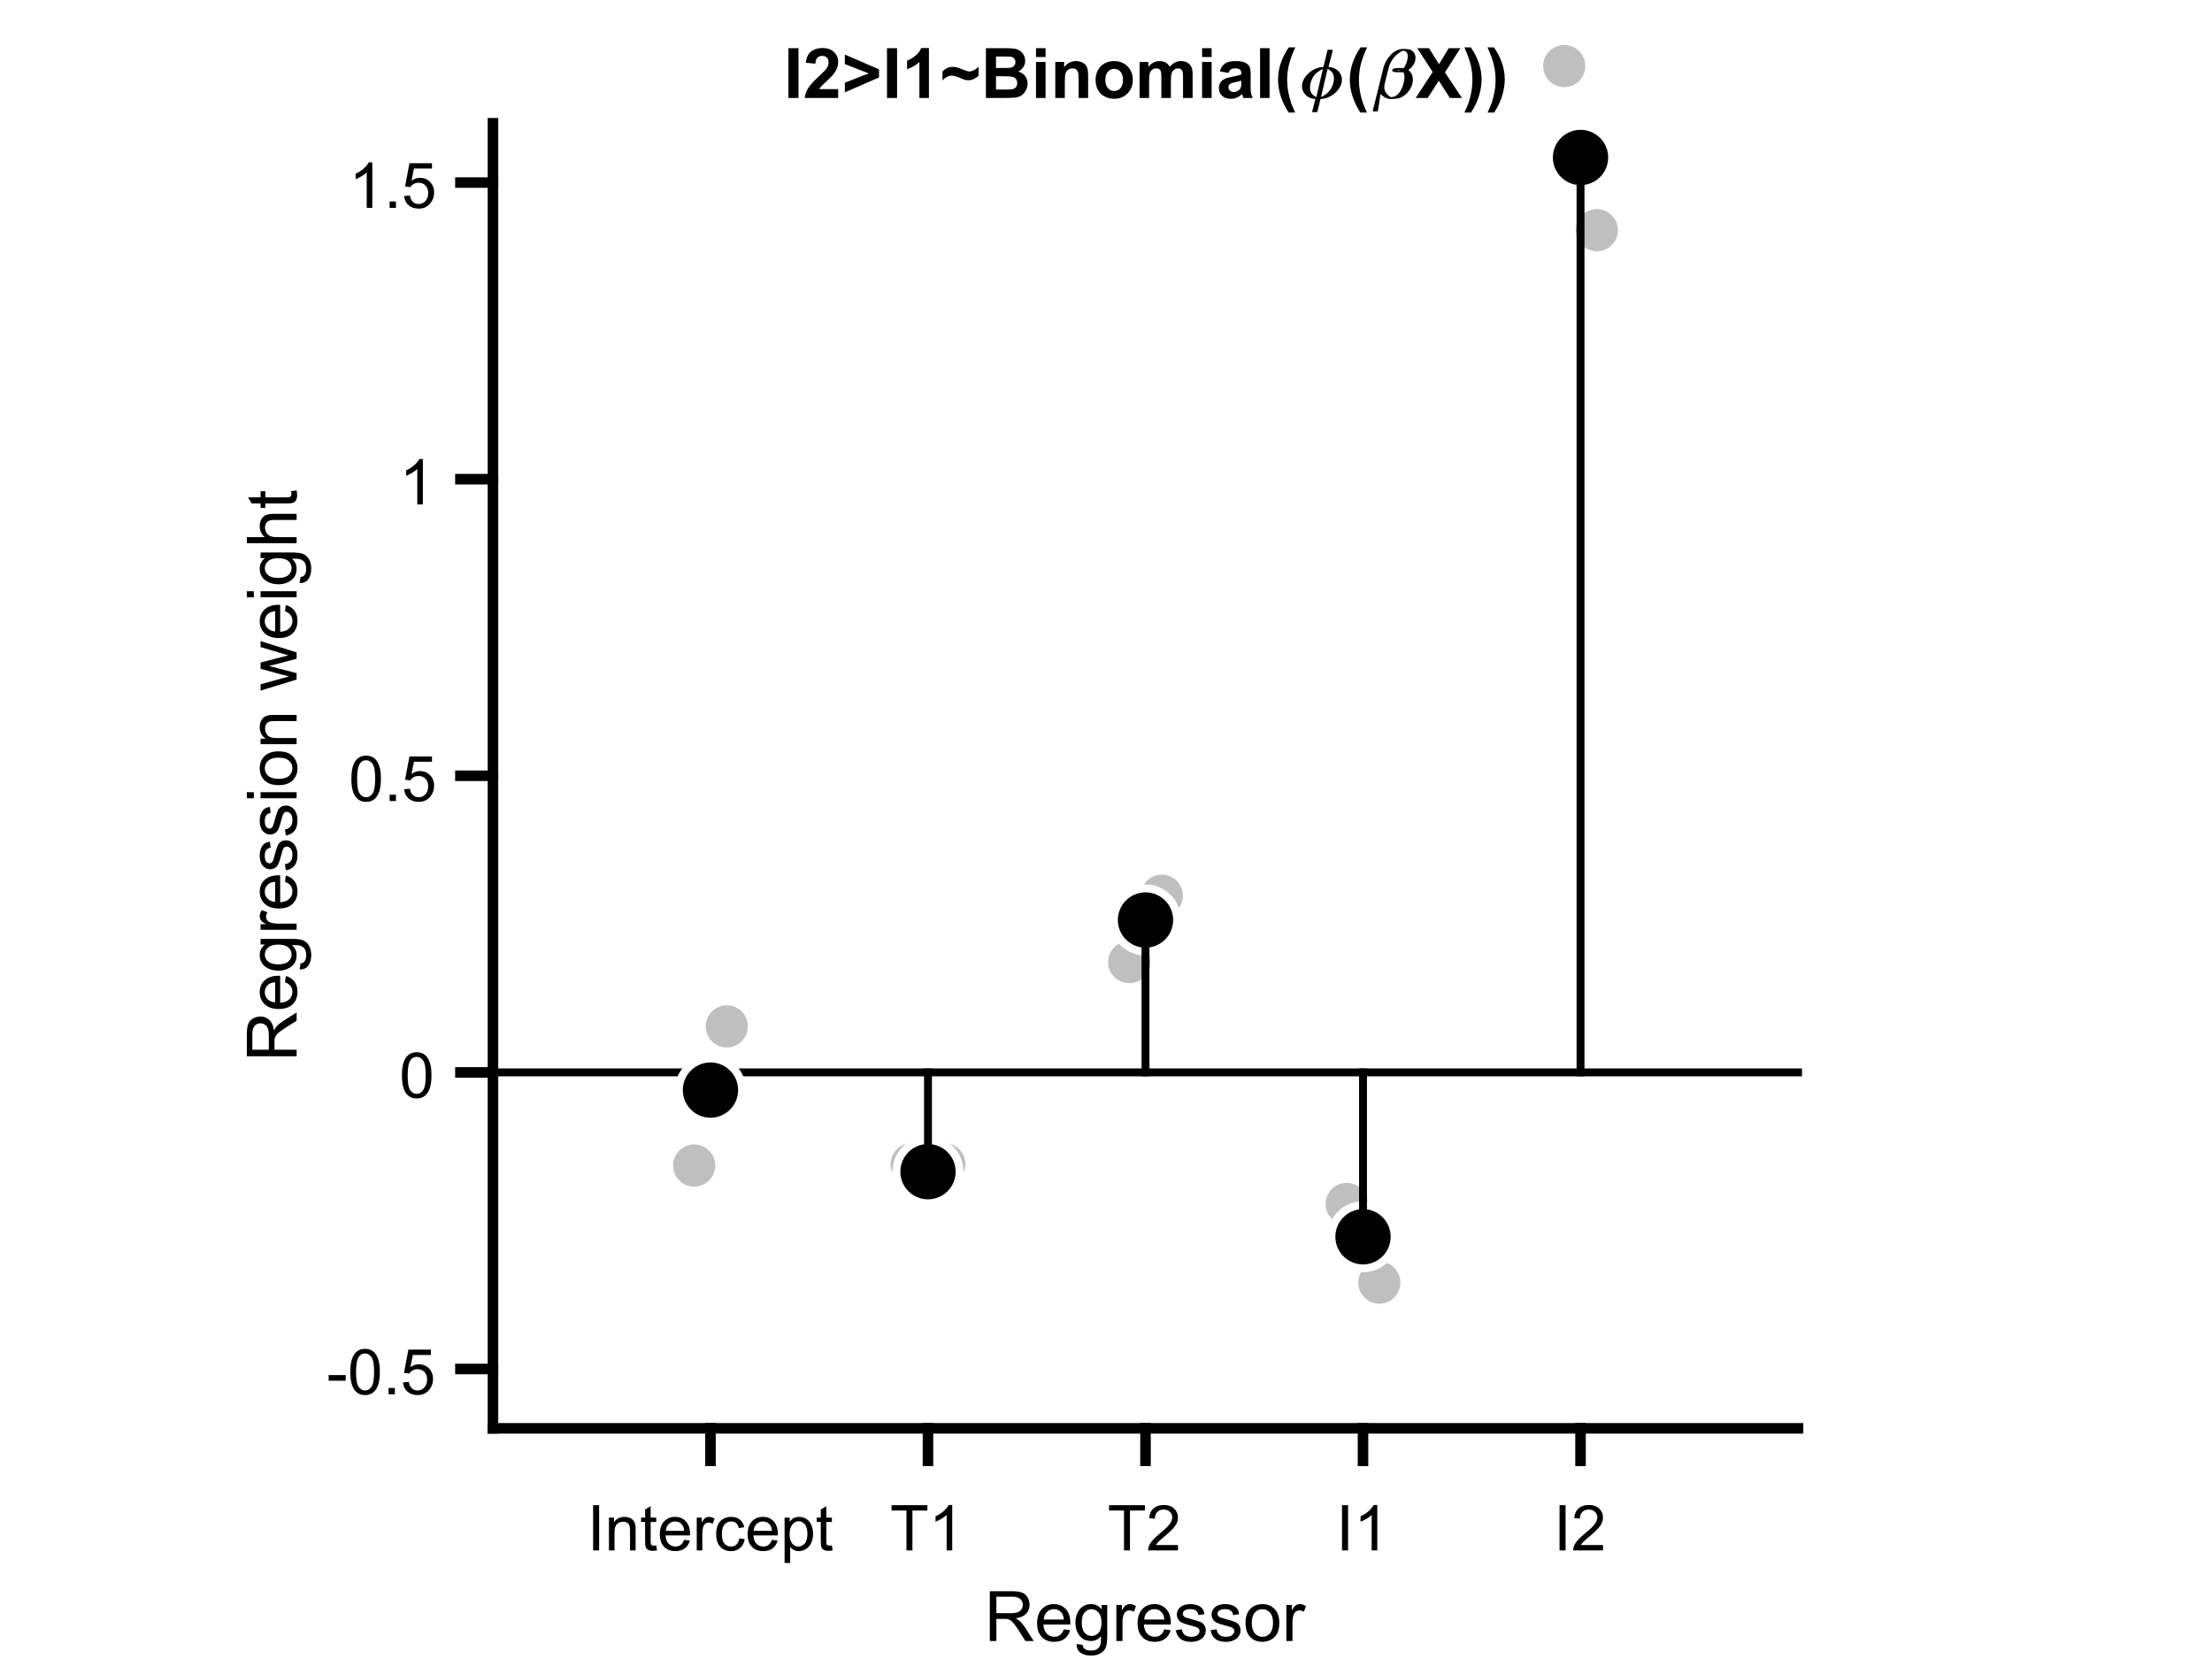 <?xml version="1.0"?>
<!DOCTYPE svg PUBLIC '-//W3C//DTD SVG 1.0//EN'
          'http://www.w3.org/TR/2001/REC-SVG-20010904/DTD/svg10.dtd'>
<svg xmlns:xlink="http://www.w3.org/1999/xlink" style="fill-opacity:1; color-rendering:auto; color-interpolation:auto; text-rendering:auto; stroke:black; stroke-linecap:square; stroke-miterlimit:10; shape-rendering:auto; stroke-opacity:1; fill:black; stroke-dasharray:none; font-weight:normal; stroke-width:1; font-family:'Dialog'; font-style:normal; stroke-linejoin:miter; font-size:12px; stroke-dashoffset:0; image-rendering:auto;" width="700" height="525" xmlns="http://www.w3.org/2000/svg"
><rect width="100%" height="100%" fill="#808080" stroke="none"/><!--Generated by the Batik Graphics2D SVG Generator--><defs id="genericDefs"
  /><g
  ><defs id="defs1"
    ><clipPath clipPathUnits="userSpaceOnUse" id="clipPath1"
      ><path d="M0 0 L700 0 L700 525 L0 525 L0 0 Z"
      /></clipPath
    ></defs
    ><g style="fill:white; stroke:white;"
    ><rect x="0" y="0" width="700" style="clip-path:url(#clipPath1); stroke:none;" height="525"
    /></g
    ><g style="fill:white; text-rendering:optimizeSpeed; color-rendering:optimizeSpeed; image-rendering:optimizeSpeed; shape-rendering:crispEdges; stroke:white; color-interpolation:sRGB;"
    ><rect x="0" width="700" height="525" y="0" style="stroke:none;"
    /></g
    ><g transform="translate(248,31)" style="font-size:22px; text-rendering:geometricPrecision; image-rendering:optimizeQuality; color-rendering:optimizeQuality; font-family:'SansSerif'; color-interpolation:linearRGB; font-weight:bold;"
    ><path style="stroke:none;" d="M1.5 0 L1.5 -15.75 L4.688 -15.75 L4.688 0 L1.5 0 ZM17.237 -2.797 L17.237 0 L6.659 0 Q6.831 -1.594 7.69 -3.016 Q8.55 -4.438 11.081 -6.797 Q13.128 -8.688 13.597 -9.375 Q14.206 -10.297 14.206 -11.219 Q14.206 -12.219 13.667 -12.766 Q13.128 -13.312 12.175 -13.312 Q11.222 -13.312 10.667 -12.742 Q10.112 -12.172 10.019 -10.844 L7.019 -11.156 Q7.284 -13.641 8.698 -14.727 Q10.112 -15.812 12.253 -15.812 Q14.581 -15.812 15.909 -14.555 Q17.237 -13.297 17.237 -11.438 Q17.237 -10.359 16.855 -9.398 Q16.472 -8.438 15.659 -7.391 Q15.097 -6.688 13.675 -5.383 Q12.253 -4.078 11.87 -3.648 Q11.487 -3.219 11.253 -2.797 L17.237 -2.797 ZM19.363 -1.781 L19.363 -4.828 L26.91 -7.781 L19.363 -10.719 L19.363 -13.734 L30.176 -9.062 L30.176 -6.484 L19.363 -1.781 ZM32.695 0 L32.695 -15.75 L35.883 -15.75 L35.883 0 L32.695 0 ZM45.964 0 L42.948 0 L42.948 -11.375 Q41.292 -9.828 39.042 -9.094 L39.042 -11.828 Q40.23 -12.219 41.612 -13.297 Q42.995 -14.375 43.511 -15.812 L45.964 -15.812 L45.964 0 ZM50.262 -5.578 L50.262 -8.359 Q51.621 -9.844 53.449 -9.844 Q54.121 -9.844 54.691 -9.711 Q55.262 -9.578 56.738 -8.977 Q58.215 -8.375 58.746 -8.375 Q59.34 -8.375 60.129 -8.75 Q60.918 -9.125 61.668 -9.922 L61.668 -7.031 Q61.184 -6.516 60.293 -6.062 Q59.402 -5.609 58.465 -5.609 Q57.918 -5.609 57.41 -5.734 Q56.902 -5.859 55.793 -6.344 Q54.137 -7.062 53.199 -7.062 Q51.699 -7.062 50.262 -5.578 ZM64 -15.75 L70.297 -15.75 Q72.172 -15.75 73.086 -15.594 Q74 -15.438 74.727 -14.945 Q75.453 -14.453 75.938 -13.633 Q76.422 -12.812 76.422 -11.781 Q76.422 -10.672 75.828 -9.75 Q75.234 -8.828 74.203 -8.375 Q75.641 -7.953 76.414 -6.945 Q77.188 -5.938 77.188 -4.562 Q77.188 -3.484 76.688 -2.477 Q76.188 -1.469 75.328 -0.859 Q74.469 -0.25 73.203 -0.109 Q72.406 -0.016 69.359 0 L64 0 L64 -15.75 ZM67.188 -13.125 L67.188 -9.484 L69.266 -9.484 Q71.125 -9.484 71.578 -9.547 Q72.391 -9.641 72.859 -10.109 Q73.328 -10.578 73.328 -11.328 Q73.328 -12.062 72.922 -12.523 Q72.516 -12.984 71.719 -13.078 Q71.25 -13.125 69.016 -13.125 L67.188 -13.125 ZM67.188 -6.859 L67.188 -2.656 L70.125 -2.656 Q71.844 -2.656 72.312 -2.75 Q73.016 -2.875 73.461 -3.375 Q73.906 -3.875 73.906 -4.719 Q73.906 -5.422 73.562 -5.914 Q73.219 -6.406 72.57 -6.633 Q71.922 -6.859 69.75 -6.859 L67.188 -6.859 ZM79.856 -12.953 L79.856 -15.75 L82.872 -15.75 L82.872 -12.953 L79.856 -12.953 ZM79.856 0 L79.856 -11.406 L82.872 -11.406 L82.872 0 L79.856 0 ZM96.344 0 L93.328 0 L93.328 -5.828 Q93.328 -7.672 93.133 -8.211 Q92.938 -8.75 92.508 -9.055 Q92.078 -9.359 91.453 -9.359 Q90.672 -9.359 90.047 -8.93 Q89.422 -8.5 89.195 -7.789 Q88.969 -7.078 88.969 -5.172 L88.969 0 L85.953 0 L85.953 -11.406 L88.75 -11.406 L88.75 -9.734 Q90.25 -11.672 92.516 -11.672 Q93.516 -11.672 94.344 -11.312 Q95.172 -10.953 95.594 -10.391 Q96.016 -9.828 96.18 -9.117 Q96.344 -8.406 96.344 -7.094 L96.344 0 ZM98.704 -5.859 Q98.704 -7.375 99.446 -8.781 Q100.189 -10.188 101.548 -10.93 Q102.907 -11.672 104.579 -11.672 Q107.173 -11.672 108.829 -9.984 Q110.485 -8.297 110.485 -5.734 Q110.485 -3.141 108.814 -1.438 Q107.142 0.266 104.61 0.266 Q103.032 0.266 101.61 -0.445 Q100.189 -1.156 99.446 -2.531 Q98.704 -3.906 98.704 -5.859 ZM101.798 -5.703 Q101.798 -4 102.61 -3.102 Q103.423 -2.203 104.595 -2.203 Q105.782 -2.203 106.579 -3.102 Q107.376 -4 107.376 -5.719 Q107.376 -7.406 106.579 -8.305 Q105.782 -9.203 104.595 -9.203 Q103.423 -9.203 102.61 -8.305 Q101.798 -7.406 101.798 -5.703 ZM112.627 -11.406 L115.408 -11.406 L115.408 -9.844 Q116.893 -11.672 118.955 -11.672 Q120.049 -11.672 120.861 -11.219 Q121.674 -10.766 122.189 -9.844 Q122.939 -10.766 123.807 -11.219 Q124.674 -11.672 125.658 -11.672 Q126.924 -11.672 127.791 -11.156 Q128.658 -10.641 129.096 -9.656 Q129.408 -8.922 129.408 -7.297 L129.408 0 L126.377 0 L126.377 -6.516 Q126.377 -8.219 126.064 -8.719 Q125.658 -9.359 124.783 -9.359 Q124.143 -9.359 123.588 -8.969 Q123.033 -8.578 122.783 -7.836 Q122.533 -7.094 122.533 -5.484 L122.533 0 L119.518 0 L119.518 -6.25 Q119.518 -7.922 119.353 -8.406 Q119.189 -8.891 118.853 -9.125 Q118.518 -9.359 117.939 -9.359 Q117.236 -9.359 116.682 -8.984 Q116.127 -8.609 115.885 -7.898 Q115.643 -7.188 115.643 -5.547 L115.643 0 L112.627 0 L112.627 -11.406 ZM132.407 -12.953 L132.407 -15.75 L135.423 -15.75 L135.423 -12.953 L132.407 -12.953 ZM132.407 0 L132.407 -11.406 L135.423 -11.406 L135.423 0 L132.407 0 ZM140.769 -7.922 L138.035 -8.422 Q138.504 -10.078 139.629 -10.875 Q140.754 -11.672 142.973 -11.672 Q145.004 -11.672 145.988 -11.188 Q146.973 -10.703 147.379 -9.969 Q147.785 -9.234 147.785 -7.266 L147.754 -3.75 Q147.754 -2.25 147.894 -1.531 Q148.035 -0.812 148.441 0 L145.457 0 Q145.332 -0.297 145.16 -0.891 Q145.082 -1.156 145.051 -1.25 Q144.285 -0.5 143.402 -0.117 Q142.519 0.266 141.519 0.266 Q139.754 0.266 138.738 -0.695 Q137.723 -1.656 137.723 -3.109 Q137.723 -4.078 138.184 -4.836 Q138.644 -5.594 139.481 -6 Q140.316 -6.406 141.879 -6.703 Q144.004 -7.094 144.816 -7.438 L144.816 -7.75 Q144.816 -8.609 144.387 -8.984 Q143.957 -9.359 142.769 -9.359 Q141.957 -9.359 141.504 -9.039 Q141.051 -8.719 140.769 -7.922 ZM144.816 -5.484 Q144.238 -5.281 142.981 -5.016 Q141.723 -4.75 141.332 -4.484 Q140.738 -4.078 140.738 -3.422 Q140.738 -2.797 141.215 -2.336 Q141.691 -1.875 142.426 -1.875 Q143.238 -1.875 143.973 -2.406 Q144.519 -2.812 144.691 -3.406 Q144.816 -3.797 144.816 -4.875 L144.816 -5.484 ZM150.755 0 L150.755 -15.75 L153.77 -15.75 L153.77 0 L150.755 0 ZM161.867 4.625 L159.805 4.625 Q158.164 2.156 157.305 -0.523 Q156.445 -3.203 156.445 -5.703 Q156.445 -8.812 157.508 -11.578 Q158.43 -13.984 159.852 -16.016 L161.914 -16.016 Q160.43 -12.766 159.883 -10.484 Q159.336 -8.203 159.336 -5.641 Q159.336 -3.875 159.656 -2.031 Q159.977 -0.188 160.555 1.484 Q160.93 2.578 161.867 4.625 Z"
    /></g
    ><g transform="translate(411,31)" style="font-size:22px; text-rendering:geometricPrecision; image-rendering:optimizeQuality; color-rendering:optimizeQuality; font-family:'mwb_cmmi10'; color-interpolation:linearRGB; font-weight:bold;"
    ><path style="stroke:none;" d="M4.266 4.281 L5.25 0.312 Q4.141 0.312 3.172 -0.211 Q2.203 -0.734 1.617 -1.664 Q1.031 -2.594 1.031 -3.703 Q1.031 -4.891 1.625 -5.977 Q2.219 -7.062 3.242 -7.945 Q4.266 -8.828 5.445 -9.305 Q6.625 -9.781 7.781 -9.781 L9.109 -15.141 Q9.156 -15.266 9.281 -15.266 L9.547 -15.266 Q10.641 -15.266 10.695 -15.188 Q10.75 -15.109 10.75 -15.047 L9.422 -9.781 Q10.25 -9.781 11.023 -9.484 Q11.797 -9.188 12.391 -8.641 Q12.984 -8.094 13.32 -7.359 Q13.656 -6.625 13.656 -5.797 Q13.656 -4.594 13.062 -3.508 Q12.469 -2.422 11.469 -1.555 Q10.469 -0.688 9.242 -0.188 Q8.016 0.312 6.891 0.312 L5.891 4.391 Q5.844 4.516 4.703 4.516 L4.453 4.516 Q4.359 4.516 4.312 4.43 Q4.266 4.344 4.266 4.281 ZM5.562 -0.266 L7.641 -9.219 Q7.641 -9.219 7.25 -8.992 Q6.859 -8.766 6.312 -8.422 Q5.766 -8.078 5.328 -7.641 Q4.797 -7.094 4.383 -6.367 Q3.969 -5.641 3.766 -4.828 Q3.562 -4.016 3.562 -3.234 Q3.562 -2.406 3.914 -1.727 Q4.266 -1.047 4.914 -0.656 Q5.562 -0.266 5.562 -0.266 ZM7.047 -0.266 Q7.047 -0.266 7.898 -0.742 Q8.75 -1.219 9.344 -1.844 Q10.172 -2.672 10.648 -3.852 Q11.125 -5.031 11.125 -6.25 Q11.125 -7.062 10.773 -7.75 Q10.422 -8.438 9.773 -8.828 Q9.125 -9.219 9.125 -9.219 L7.047 -0.266 Z"
    /></g
    ><g transform="translate(426,31)" style="font-size:22px; text-rendering:geometricPrecision; image-rendering:optimizeQuality; color-rendering:optimizeQuality; font-family:'SansSerif'; color-interpolation:linearRGB; font-weight:bold;"
    ><path style="stroke:none;" d="M6.578 4.625 L4.516 4.625 Q2.875 2.156 2.016 -0.523 Q1.156 -3.203 1.156 -5.703 Q1.156 -8.812 2.219 -11.578 Q3.141 -13.984 4.562 -16.016 L6.625 -16.016 Q5.141 -12.766 4.594 -10.484 Q4.047 -8.203 4.047 -5.641 Q4.047 -3.875 4.367 -2.031 Q4.688 -0.188 5.266 1.484 Q5.641 2.578 6.578 4.625 Z"
    /></g
    ><g transform="translate(434,31)" style="font-size:22px; text-rendering:geometricPrecision; image-rendering:optimizeQuality; color-rendering:optimizeQuality; font-family:'mwb_cmmi10'; color-interpolation:linearRGB; font-weight:bold;"
    ><path style="stroke:none;" d="M0.594 4.266 Q0.531 4.266 0.477 4.188 Q0.422 4.109 0.422 4.047 L3.797 -9.547 Q4.094 -10.641 4.648 -11.672 Q5.203 -12.703 6.047 -13.594 Q6.891 -14.484 7.906 -15 Q8.922 -15.516 10.062 -15.516 Q11.875 -15.516 12.531 -15.156 Q13.188 -14.797 13.57 -14.148 Q13.953 -13.5 13.953 -12.672 Q13.953 -11.891 13.656 -11.18 Q13.359 -10.469 12.82 -9.852 Q12.281 -9.234 11.672 -8.844 Q12.016 -8.609 12.297 -8.266 Q12.578 -7.922 12.75 -7.539 Q12.922 -7.156 13.023 -6.688 Q13.125 -6.219 13.125 -5.812 Q13.125 -4.688 12.641 -3.594 Q12.156 -2.5 11.32 -1.602 Q10.484 -0.703 9.414 -0.188 Q8.344 0.328 6.203 0.328 Q4.969 0.328 3.984 -0.344 Q3 -1.016 2.891 -1.312 L2.031 4.141 Q2.031 4.266 0.859 4.266 L0.594 4.266 ZM6.25 -0.266 Q7.234 -0.266 8.039 -0.914 Q8.844 -1.562 9.367 -2.547 Q9.891 -3.531 10.164 -4.633 Q10.438 -5.734 10.438 -6.641 Q10.438 -7.75 10.047 -8.125 Q10.031 -8.125 8.312 -8.125 Q6.578 -8.125 6.578 -8.719 Q6.578 -9.484 8.562 -9.484 Q10.266 -9.484 10.266 -9.484 Q10.328 -9.625 10.719 -10.336 Q11.109 -11.047 11.305 -11.82 Q11.5 -12.594 11.5 -13.266 Q11.5 -13.984 11.125 -14.461 Q10.75 -14.938 10.016 -14.938 Q9.672 -14.938 8.516 -14.109 Q7.359 -13.281 6.562 -12.023 Q5.766 -10.766 5.422 -9.422 L4.219 -4.562 Q4.094 -4.047 4.062 -3.422 Q4.062 -2.047 4.961 -1.156 Q5.859 -0.266 6.25 -0.266 ZM8.234 -8.781 Q8.578 -8.688 8.578 -8.688 Q8.719 -8.688 9.094 -8.812 Q9.062 -8.844 9 -8.844 Q8.766 -8.906 8.5 -8.906 Q8.5 -8.906 8.234 -8.781 Z"
    /></g
    ><g transform="translate(448,31)" style="font-size:22px; text-rendering:geometricPrecision; image-rendering:optimizeQuality; color-rendering:optimizeQuality; font-family:'SansSerif'; color-interpolation:linearRGB; font-weight:bold;"
    ><path style="stroke:none;" d="M0 0 L5.375 -8.219 L0.5 -15.75 L4.219 -15.75 L7.375 -10.688 L10.469 -15.75 L14.156 -15.75 L9.266 -8.094 L14.641 0 L10.812 0 L7.312 -5.453 L3.812 0 L0 0 ZM15.408 4.625 Q16.314 2.719 16.674 1.695 Q17.033 0.672 17.346 -0.656 Q17.658 -1.984 17.807 -3.188 Q17.955 -4.391 17.955 -5.641 Q17.955 -8.203 17.408 -10.484 Q16.861 -12.766 15.393 -16.016 L17.439 -16.016 Q19.064 -13.703 19.963 -11.117 Q20.861 -8.531 20.861 -5.859 Q20.861 -3.625 20.158 -1.047 Q19.346 1.828 17.502 4.625 L15.408 4.625 ZM22.734 4.625 Q23.641 2.719 24 1.695 Q24.359 0.672 24.672 -0.656 Q24.984 -1.984 25.133 -3.188 Q25.281 -4.391 25.281 -5.641 Q25.281 -8.203 24.734 -10.484 Q24.188 -12.766 22.719 -16.016 L24.766 -16.016 Q26.391 -13.703 27.289 -11.117 Q28.188 -8.531 28.188 -5.859 Q28.188 -3.625 27.484 -1.047 Q26.672 1.828 24.828 4.625 L22.734 4.625 Z"
    /></g
    ><g style="stroke-linecap:butt; text-rendering:geometricPrecision; color-rendering:optimizeQuality; image-rendering:optimizeQuality; stroke-linejoin:round; color-interpolation:linearRGB; stroke-width:2.5;"
    ><line y2="339.364" style="fill:none;" x1="156" x2="569" y1="339.364"
    /></g
    ><g transform="translate(219.671,368.844)" style="fill:rgb(191,191,191); text-rendering:geometricPrecision; color-rendering:optimizeQuality; image-rendering:optimizeQuality; color-interpolation:linearRGB; stroke:rgb(191,191,191);"
    ><circle r="5" style="stroke:none;" cx="0" cy="0"
    /></g
    ><g transform="translate(219.671,368.844)" style="stroke-linecap:butt; fill:white; text-rendering:geometricPrecision; image-rendering:optimizeQuality; color-rendering:optimizeQuality; stroke-linejoin:round; stroke:white; color-interpolation:linearRGB; stroke-width:2.5;"
    ><path style="stroke:none;" d="M0 -3.75 C2.071 -3.75 3.75 -2.071 3.75 0 L3.75 0 C3.75 2.071 2.071 3.75 -0 3.75 C-2.071 3.75 -3.75 2.071 -3.75 -0 C-3.75 -2.071 -2.071 -3.75 0 -3.75 ZM0 -6.25 C-3.452 -6.25 -6.25 -3.452 -6.25 -0 C-6.25 3.452 -3.452 6.25 -0 6.25 C3.452 6.25 6.25 3.452 6.25 0 L6.25 0 C6.25 -3.452 3.452 -6.25 0 -6.25 Z"
      /><path style="stroke:none;" d="M0 -6.667 C3.682 -6.667 6.667 -3.682 6.667 0 L6.667 0 C6.667 3.682 3.682 6.667 -0 6.667 C-3.682 6.667 -6.667 3.682 -6.667 -0 C-6.667 -3.682 -3.682 -6.667 0 -6.667 ZM0 -9.167 C-5.063 -9.167 -9.167 -5.063 -9.167 -0 C-9.167 5.063 -5.063 9.167 -0 9.167 C5.063 9.167 9.167 5.063 9.167 0 L9.167 0 C9.167 -5.063 5.063 -9.167 0 -9.167 Z"
      /><path d="M0 -6.667 C3.682 -6.667 6.667 -3.682 6.667 0 L6.667 0 C6.667 3.682 3.682 6.667 -0 6.667 C-3.682 6.667 -6.667 3.682 -6.667 -0 C-6.667 -3.682 -3.682 -6.667 0 -6.667 ZM0 -9.167 C-5.063 -9.167 -9.167 -5.063 -9.167 -0 C-9.167 5.063 -5.063 9.167 -0 9.167 C5.063 9.167 9.167 5.063 9.167 0 L9.167 0 C9.167 -5.063 5.063 -9.167 0 -9.167 Z" style="stroke:none;" transform="translate(10.325,-44.047)"
    /></g
    ><g transform="translate(219.671,368.844)" style="fill:rgb(191,191,191); text-rendering:geometricPrecision; color-rendering:optimizeQuality; image-rendering:optimizeQuality; color-interpolation:linearRGB; stroke:rgb(191,191,191);"
    ><circle r="6.667" style="stroke:none;" cx="0" cy="0"
      /><circle r="6.667" style="stroke:none;" cx="0" transform="translate(10.325,-44.047)" cy="0"
      /><circle r="5" style="stroke:none;" cx="0" transform="translate(68.833,-0.435)" cy="0"
    /></g
    ><g transform="translate(288.504,368.408)" style="stroke-linecap:butt; fill:white; text-rendering:geometricPrecision; image-rendering:optimizeQuality; color-rendering:optimizeQuality; stroke-linejoin:round; stroke:white; color-interpolation:linearRGB; stroke-width:2.5;"
    ><path style="stroke:none;" d="M0 -3.75 C2.071 -3.75 3.75 -2.071 3.75 0 L3.75 0 C3.75 2.071 2.071 3.75 -0 3.75 C-2.071 3.75 -3.75 2.071 -3.75 -0 C-3.75 -2.071 -2.071 -3.75 0 -3.75 ZM0 -6.25 C-3.452 -6.25 -6.25 -3.452 -6.25 -0 C-6.25 3.452 -3.452 6.25 -0 6.25 C3.452 6.25 6.25 3.452 6.25 0 L6.25 0 C6.25 -3.452 3.452 -6.25 0 -6.25 Z"
      /><path style="stroke:none;" d="M0 -6.667 C3.682 -6.667 6.667 -3.682 6.667 0 L6.667 0 C6.667 3.682 3.682 6.667 -0 6.667 C-3.682 6.667 -6.667 3.682 -6.667 -0 C-6.667 -3.682 -3.682 -6.667 0 -6.667 ZM0 -9.167 C-5.063 -9.167 -9.167 -5.063 -9.167 -0 C-9.167 5.063 -5.063 9.167 -0 9.167 C5.063 9.167 9.167 5.063 9.167 0 L9.167 0 C9.167 -5.063 5.063 -9.167 0 -9.167 Z"
      /><path d="M0 -6.667 C3.682 -6.667 6.667 -3.682 6.667 0 L6.667 0 C6.667 3.682 3.682 6.667 -0 6.667 C-3.682 6.667 -6.667 3.682 -6.667 -0 C-6.667 -3.682 -3.682 -6.667 0 -6.667 ZM0 -9.167 C-5.063 -9.167 -9.167 -5.063 -9.167 -0 C-9.167 5.063 -5.063 9.167 -0 9.167 C5.063 9.167 9.167 5.063 9.167 0 L9.167 0 C9.167 -5.063 5.063 -9.167 0 -9.167 Z" style="stroke:none;" transform="translate(10.325,-0.022)"
    /></g
    ><g transform="translate(288.504,368.408)" style="fill:rgb(191,191,191); text-rendering:geometricPrecision; color-rendering:optimizeQuality; image-rendering:optimizeQuality; color-interpolation:linearRGB; stroke:rgb(191,191,191);"
    ><circle r="6.667" style="stroke:none;" cx="0" cy="0"
      /><circle r="6.667" style="stroke:none;" cx="0" transform="translate(10.325,-0.022)" cy="0"
      /><circle r="5" style="stroke:none;" cx="0" transform="translate(68.833,-63.937)" cy="0"
    /></g
    ><g transform="translate(357.337,304.472)" style="stroke-linecap:butt; fill:white; text-rendering:geometricPrecision; image-rendering:optimizeQuality; color-rendering:optimizeQuality; stroke-linejoin:round; stroke:white; color-interpolation:linearRGB; stroke-width:2.5;"
    ><path style="stroke:none;" d="M0 -3.75 C2.071 -3.75 3.75 -2.071 3.75 0 L3.75 0 C3.75 2.071 2.071 3.75 -0 3.75 C-2.071 3.75 -3.75 2.071 -3.75 -0 C-3.75 -2.071 -2.071 -3.75 0 -3.75 ZM0 -6.25 C-3.452 -6.25 -6.25 -3.452 -6.25 -0 C-6.25 3.452 -3.452 6.25 -0 6.25 C3.452 6.25 6.25 3.452 6.25 0 L6.25 0 C6.25 -3.452 3.452 -6.25 0 -6.25 Z"
      /><path style="stroke:none;" d="M0 -6.667 C3.682 -6.667 6.667 -3.682 6.667 0 L6.667 0 C6.667 3.682 3.682 6.667 -0 6.667 C-3.682 6.667 -6.667 3.682 -6.667 -0 C-6.667 -3.682 -3.682 -6.667 0 -6.667 ZM0 -9.167 C-5.063 -9.167 -9.167 -5.063 -9.167 -0 C-9.167 5.063 -5.063 9.167 -0 9.167 C5.063 9.167 9.167 5.063 9.167 0 L9.167 0 C9.167 -5.063 5.063 -9.167 0 -9.167 Z"
      /><path d="M0 -6.667 C3.682 -6.667 6.667 -3.682 6.667 0 L6.667 0 C6.667 3.682 3.682 6.667 -0 6.667 C-3.682 6.667 -6.667 3.682 -6.667 -0 C-6.667 -3.682 -3.682 -6.667 0 -6.667 ZM0 -9.167 C-5.063 -9.167 -9.167 -5.063 -9.167 -0 C-9.167 5.063 -5.063 9.167 -0 9.167 C5.063 9.167 9.167 5.063 9.167 0 L9.167 0 C9.167 -5.063 5.063 -9.167 0 -9.167 Z" style="stroke:none;" transform="translate(10.325,-21.032)"
    /></g
    ><g transform="translate(357.337,304.472)" style="fill:rgb(191,191,191); text-rendering:geometricPrecision; color-rendering:optimizeQuality; image-rendering:optimizeQuality; color-interpolation:linearRGB; stroke:rgb(191,191,191);"
    ><circle r="6.667" style="stroke:none;" cx="0" cy="0"
      /><circle r="6.667" style="stroke:none;" cx="0" transform="translate(10.325,-21.032)" cy="0"
      /><circle r="5" style="stroke:none;" cx="0" transform="translate(68.833,76.516)" cy="0"
    /></g
    ><g transform="translate(426.171,380.987)" style="stroke-linecap:butt; fill:white; text-rendering:geometricPrecision; image-rendering:optimizeQuality; color-rendering:optimizeQuality; stroke-linejoin:round; stroke:white; color-interpolation:linearRGB; stroke-width:2.5;"
    ><path style="stroke:none;" d="M0 -3.75 C2.071 -3.75 3.75 -2.071 3.75 0 L3.75 0 C3.75 2.071 2.071 3.75 -0 3.75 C-2.071 3.75 -3.75 2.071 -3.75 -0 C-3.75 -2.071 -2.071 -3.75 0 -3.75 ZM0 -6.25 C-3.452 -6.25 -6.25 -3.452 -6.25 -0 C-6.25 3.452 -3.452 6.25 -0 6.25 C3.452 6.25 6.25 3.452 6.25 0 L6.25 0 C6.25 -3.452 3.452 -6.25 0 -6.25 Z"
      /><path style="stroke:none;" d="M0 -6.667 C3.682 -6.667 6.667 -3.682 6.667 0 L6.667 0 C6.667 3.682 3.682 6.667 -0 6.667 C-3.682 6.667 -6.667 3.682 -6.667 -0 C-6.667 -3.682 -3.682 -6.667 0 -6.667 ZM0 -9.167 C-5.063 -9.167 -9.167 -5.063 -9.167 -0 C-9.167 5.063 -5.063 9.167 -0 9.167 C5.063 9.167 9.167 5.063 9.167 0 L9.167 0 C9.167 -5.063 5.063 -9.167 0 -9.167 Z"
      /><path d="M0 -6.667 C3.682 -6.667 6.667 -3.682 6.667 0 L6.667 0 C6.667 3.682 3.682 6.667 -0 6.667 C-3.682 6.667 -6.667 3.682 -6.667 -0 C-6.667 -3.682 -3.682 -6.667 0 -6.667 ZM0 -9.167 C-5.063 -9.167 -9.167 -5.063 -9.167 -0 C-9.167 5.063 -5.063 9.167 -0 9.167 C5.063 9.167 9.167 5.063 9.167 0 L9.167 0 C9.167 -5.063 5.063 -9.167 0 -9.167 Z" style="stroke:none;" transform="translate(10.325,24.914)"
    /></g
    ><g transform="translate(426.171,380.987)" style="fill:rgb(191,191,191); text-rendering:geometricPrecision; color-rendering:optimizeQuality; image-rendering:optimizeQuality; color-interpolation:linearRGB; stroke:rgb(191,191,191);"
    ><circle r="6.667" style="stroke:none;" cx="0" cy="0"
      /><circle r="6.667" style="stroke:none;" cx="0" transform="translate(10.325,24.914)" cy="0"
      /><circle r="5" style="stroke:none;" cx="0" transform="translate(68.833,-360.084)" cy="0"
    /></g
    ><g transform="translate(495.004,20.904)" style="stroke-linecap:butt; fill:white; text-rendering:geometricPrecision; image-rendering:optimizeQuality; color-rendering:optimizeQuality; stroke-linejoin:round; stroke:white; color-interpolation:linearRGB; stroke-width:2.5;"
    ><path style="stroke:none;" d="M0 -3.75 C2.071 -3.75 3.75 -2.071 3.75 0 L3.75 0 C3.75 2.071 2.071 3.75 -0 3.75 C-2.071 3.75 -3.75 2.071 -3.75 -0 C-3.75 -2.071 -2.071 -3.75 0 -3.75 ZM0 -6.25 C-3.452 -6.25 -6.25 -3.452 -6.25 -0 C-6.25 3.452 -3.452 6.25 -0 6.25 C3.452 6.25 6.25 3.452 6.25 0 L6.25 0 C6.25 -3.452 3.452 -6.25 0 -6.25 Z"
      /><path style="stroke:none;" d="M0 -6.667 C3.682 -6.667 6.667 -3.682 6.667 0 L6.667 0 C6.667 3.682 3.682 6.667 -0 6.667 C-3.682 6.667 -6.667 3.682 -6.667 -0 C-6.667 -3.682 -3.682 -6.667 0 -6.667 ZM0 -9.167 C-5.063 -9.167 -9.167 -5.063 -9.167 -0 C-9.167 5.063 -5.063 9.167 -0 9.167 C5.063 9.167 9.167 5.063 9.167 0 L9.167 0 C9.167 -5.063 5.063 -9.167 0 -9.167 Z"
      /><path d="M0 -6.667 C3.682 -6.667 6.667 -3.682 6.667 0 L6.667 0 C6.667 3.682 3.682 6.667 -0 6.667 C-3.682 6.667 -6.667 3.682 -6.667 -0 C-6.667 -3.682 -3.682 -6.667 0 -6.667 ZM0 -9.167 C-5.063 -9.167 -9.167 -5.063 -9.167 -0 C-9.167 5.063 -5.063 9.167 -0 9.167 C5.063 9.167 9.167 5.063 9.167 0 L9.167 0 C9.167 -5.063 5.063 -9.167 0 -9.167 Z" style="stroke:none;" transform="translate(10.325,51.941)"
    /></g
    ><g transform="translate(495.004,20.904)" style="fill:rgb(191,191,191); text-rendering:geometricPrecision; color-rendering:optimizeQuality; image-rendering:optimizeQuality; color-interpolation:linearRGB; stroke:rgb(191,191,191);"
    ><circle r="6.667" style="stroke:none;" cx="0" cy="0"
      /><circle r="6.667" style="stroke:none;" cx="0" transform="translate(10.325,51.941)" cy="0"
      /><circle transform="translate(-270.171,324.059)" style="fill:black; stroke:none;" r="10" cx="0" cy="0"
    /></g
    ><g transform="translate(224.833,344.962)" style="stroke-linecap:butt; fill:white; text-rendering:geometricPrecision; image-rendering:optimizeQuality; color-rendering:optimizeQuality; stroke-linejoin:round; stroke:white; color-interpolation:linearRGB; stroke-width:2.5;"
    ><path style="stroke:none;" d="M0 -8.75 C4.832 -8.75 8.75 -4.832 8.75 0 L8.75 0 C8.75 4.832 4.832 8.75 -0 8.75 C-4.832 8.75 -8.75 4.832 -8.75 -0 C-8.75 -4.832 -4.832 -8.75 0 -8.75 ZM0 -11.25 C-6.213 -11.25 -11.25 -6.213 -11.25 -0 C-11.25 6.213 -6.213 11.25 -0 11.25 C6.213 11.25 11.25 6.213 11.25 0 L11.25 0 C11.25 -6.213 6.213 -11.25 0 -11.25 Z"
    /></g
    ><g style="text-rendering:geometricPrecision; color-rendering:optimizeQuality; color-interpolation:linearRGB; image-rendering:optimizeQuality;" transform="translate(293.667,370.788)"
    ><circle r="10" style="stroke:none;" cx="0" cy="0"
    /></g
    ><g transform="translate(293.667,370.788)" style="stroke-linecap:butt; fill:white; text-rendering:geometricPrecision; image-rendering:optimizeQuality; color-rendering:optimizeQuality; stroke-linejoin:round; stroke:white; color-interpolation:linearRGB; stroke-width:2.5;"
    ><path style="stroke:none;" d="M0 -8.75 C4.832 -8.75 8.75 -4.832 8.75 0 L8.75 0 C8.75 4.832 4.832 8.75 -0 8.75 C-4.832 8.75 -8.75 4.832 -8.75 -0 C-8.75 -4.832 -4.832 -8.75 0 -8.75 ZM0 -11.25 C-6.213 -11.25 -11.25 -6.213 -11.25 -0 C-11.25 6.213 -6.213 11.25 -0 11.25 C6.213 11.25 11.25 6.213 11.25 0 L11.25 0 C11.25 -6.213 6.213 -11.25 0 -11.25 Z"
    /></g
    ><g style="text-rendering:geometricPrecision; color-rendering:optimizeQuality; color-interpolation:linearRGB; image-rendering:optimizeQuality;" transform="translate(362.5,291.144)"
    ><circle r="10" style="stroke:none;" cx="0" cy="0"
    /></g
    ><g transform="translate(362.5,291.144)" style="stroke-linecap:butt; fill:white; text-rendering:geometricPrecision; image-rendering:optimizeQuality; color-rendering:optimizeQuality; stroke-linejoin:round; stroke:white; color-interpolation:linearRGB; stroke-width:2.5;"
    ><path style="stroke:none;" d="M0 -8.75 C4.832 -8.75 8.75 -4.832 8.75 0 L8.75 0 C8.75 4.832 4.832 8.75 -0 8.75 C-4.832 8.75 -8.75 4.832 -8.75 -0 C-8.75 -4.832 -4.832 -8.75 0 -8.75 ZM0 -11.25 C-6.213 -11.25 -11.25 -6.213 -11.25 -0 C-11.25 6.213 -6.213 11.25 -0 11.25 C6.213 11.25 11.25 6.213 11.25 0 L11.25 0 C11.25 -6.213 6.213 -11.25 0 -11.25 Z"
    /></g
    ><g style="text-rendering:geometricPrecision; color-rendering:optimizeQuality; color-interpolation:linearRGB; image-rendering:optimizeQuality;" transform="translate(431.333,391.38)"
    ><circle r="10" style="stroke:none;" cx="0" cy="0"
    /></g
    ><g transform="translate(431.333,391.38)" style="stroke-linecap:butt; fill:white; text-rendering:geometricPrecision; image-rendering:optimizeQuality; color-rendering:optimizeQuality; stroke-linejoin:round; stroke:white; color-interpolation:linearRGB; stroke-width:2.5;"
    ><path style="stroke:none;" d="M0 -8.75 C4.832 -8.75 8.75 -4.832 8.75 0 L8.75 0 C8.75 4.832 4.832 8.75 -0 8.75 C-4.832 8.75 -8.75 4.832 -8.75 -0 C-8.75 -4.832 -4.832 -8.75 0 -8.75 ZM0 -11.25 C-6.213 -11.25 -11.25 -6.213 -11.25 -0 C-11.25 6.213 -6.213 11.25 -0 11.25 C6.213 11.25 11.25 6.213 11.25 0 L11.25 0 C11.25 -6.213 6.213 -11.25 0 -11.25 Z"
    /></g
    ><g style="text-rendering:geometricPrecision; color-rendering:optimizeQuality; color-interpolation:linearRGB; image-rendering:optimizeQuality;" transform="translate(500.167,49.834)"
    ><circle r="10" style="stroke:none;" cx="0" cy="0"
    /></g
    ><g transform="translate(500.167,49.834)" style="stroke-linecap:butt; fill:white; text-rendering:geometricPrecision; image-rendering:optimizeQuality; color-rendering:optimizeQuality; stroke-linejoin:round; stroke:white; color-interpolation:linearRGB; stroke-width:2.5;"
    ><path style="stroke:none;" d="M0 -8.75 C4.832 -8.75 8.75 -4.832 8.75 0 L8.75 0 C8.75 4.832 4.832 8.75 -0 8.75 C-4.832 8.75 -8.75 4.832 -8.75 -0 C-8.75 -4.832 -4.832 -8.75 0 -8.75 ZM0 -11.25 C-6.213 -11.25 -11.25 -6.213 -11.25 -0 C-11.25 6.213 -6.213 11.25 -0 11.25 C6.213 11.25 11.25 6.213 11.25 0 L11.25 0 C11.25 -6.213 6.213 -11.25 0 -11.25 Z"
      /><line transform="translate(-500.167,-49.834)" x1="224.833" x2="224.833" y1="339.364" style="fill:none; stroke:black;" y2="344.962"
      /><line transform="translate(-500.167,-49.834)" x1="293.667" x2="293.667" y1="339.364" style="fill:none; stroke:black;" y2="370.788"
      /><line transform="translate(-500.167,-49.834)" x1="362.5" x2="362.5" y1="339.364" style="fill:none; stroke:black;" y2="291.144"
      /><line transform="translate(-500.167,-49.834)" x1="431.333" x2="431.333" y1="339.364" style="fill:none; stroke:black;" y2="391.38"
      /><line transform="translate(-500.167,-49.834)" x1="500.167" x2="500.167" y1="339.364" style="fill:none; stroke:black;" y2="49.834"
    /></g
    ><g style="text-rendering:geometricPrecision; stroke-width:3.333; color-interpolation:linearRGB; color-rendering:optimizeQuality; image-rendering:optimizeQuality; stroke-linejoin:round;"
    ><line y2="452" style="fill:none;" x1="156" x2="569" y1="452"
      /><line y2="462.3" style="fill:none;" x1="224.833" x2="224.833" y1="452"
      /><line y2="462.3" style="fill:none;" x1="293.667" x2="293.667" y1="452"
      /><line y2="462.3" style="fill:none;" x1="362.5" x2="362.5" y1="452"
      /><line y2="462.3" style="fill:none;" x1="431.333" x2="431.333" y1="452"
      /><line y2="462.3" style="fill:none;" x1="500.167" x2="500.167" y1="452"
    /></g
    ><g transform="translate(224.833,469.633)" style="font-size:20px; text-rendering:geometricPrecision; color-rendering:optimizeQuality; image-rendering:optimizeQuality; font-family:'SansSerif'; color-interpolation:linearRGB;"
    ><path style="stroke:none;" d="M-37.141 21 L-37.141 6.688 L-35.234 6.688 L-35.234 21 L-37.141 21 ZM-32.131 21 L-32.131 10.625 L-30.537 10.625 L-30.537 12.109 Q-29.396 10.391 -27.24 10.391 Q-26.303 10.391 -25.514 10.727 Q-24.725 11.062 -24.334 11.609 Q-23.943 12.156 -23.787 12.906 Q-23.693 13.406 -23.693 14.625 L-23.693 21 L-25.459 21 L-25.459 14.688 Q-25.459 13.609 -25.662 13.078 Q-25.865 12.547 -26.389 12.234 Q-26.912 11.922 -27.615 11.922 Q-28.74 11.922 -29.553 12.633 Q-30.365 13.344 -30.365 15.328 L-30.365 21 L-32.131 21 ZM-17.164 19.422 L-16.914 20.984 Q-17.648 21.141 -18.242 21.141 Q-19.195 21.141 -19.719 20.836 Q-20.242 20.531 -20.461 20.039 Q-20.68 19.547 -20.68 17.969 L-20.68 12 L-21.961 12 L-21.961 10.625 L-20.68 10.625 L-20.68 8.062 L-18.93 7 L-18.93 10.625 L-17.164 10.625 L-17.164 12 L-18.93 12 L-18.93 18.062 Q-18.93 18.812 -18.836 19.023 Q-18.742 19.234 -18.531 19.367 Q-18.32 19.5 -17.93 19.5 Q-17.648 19.5 -17.164 19.422 ZM-8.342 17.656 L-6.529 17.891 Q-6.951 19.469 -8.115 20.352 Q-9.279 21.234 -11.092 21.234 Q-13.357 21.234 -14.693 19.836 Q-16.029 18.438 -16.029 15.906 Q-16.029 13.281 -14.685 11.836 Q-13.342 10.391 -11.185 10.391 Q-9.107 10.391 -7.787 11.805 Q-6.467 13.219 -6.467 15.797 Q-6.467 15.953 -6.482 16.266 L-14.217 16.266 Q-14.123 17.969 -13.248 18.875 Q-12.373 19.781 -11.076 19.781 Q-10.107 19.781 -9.428 19.273 Q-8.748 18.766 -8.342 17.656 ZM-14.123 14.812 L-8.326 14.812 Q-8.435 13.516 -8.982 12.859 Q-9.826 11.844 -11.17 11.844 Q-12.373 11.844 -13.201 12.648 Q-14.029 13.453 -14.123 14.812 ZM-4.344 21 L-4.344 10.625 L-2.766 10.625 L-2.766 12.203 Q-2.156 11.094 -1.641 10.742 Q-1.125 10.391 -0.516 10.391 Q0.375 10.391 1.297 10.953 L0.688 12.594 Q0.047 12.203 -0.594 12.203 Q-1.172 12.203 -1.633 12.555 Q-2.094 12.906 -2.297 13.516 Q-2.578 14.453 -2.578 15.562 L-2.578 21 L-4.344 21 ZM9.113 17.203 L10.832 17.422 Q10.551 19.219 9.387 20.227 Q8.223 21.234 6.519 21.234 Q4.394 21.234 3.098 19.844 Q1.801 18.453 1.801 15.859 Q1.801 14.172 2.356 12.914 Q2.91 11.656 4.051 11.023 Q5.191 10.391 6.535 10.391 Q8.223 10.391 9.293 11.25 Q10.363 12.109 10.676 13.672 L8.957 13.938 Q8.723 12.891 8.098 12.367 Q7.473 11.844 6.598 11.844 Q5.269 11.844 4.441 12.797 Q3.613 13.75 3.613 15.797 Q3.613 17.891 4.41 18.836 Q5.207 19.781 6.504 19.781 Q7.535 19.781 8.23 19.148 Q8.926 18.516 9.113 17.203 ZM19.441 17.656 L21.254 17.891 Q20.832 19.469 19.668 20.352 Q18.504 21.234 16.691 21.234 Q14.426 21.234 13.09 19.836 Q11.754 18.438 11.754 15.906 Q11.754 13.281 13.098 11.836 Q14.441 10.391 16.598 10.391 Q18.676 10.391 19.996 11.805 Q21.316 13.219 21.316 15.797 Q21.316 15.953 21.301 16.266 L13.566 16.266 Q13.66 17.969 14.535 18.875 Q15.41 19.781 16.707 19.781 Q17.676 19.781 18.355 19.273 Q19.035 18.766 19.441 17.656 ZM13.66 14.812 L19.457 14.812 Q19.348 13.516 18.801 12.859 Q17.957 11.844 16.613 11.844 Q15.41 11.844 14.582 12.648 Q13.754 13.453 13.66 14.812 ZM23.455 24.969 L23.455 10.625 L25.064 10.625 L25.064 11.969 Q25.627 11.188 26.338 10.789 Q27.049 10.391 28.064 10.391 Q29.393 10.391 30.408 11.078 Q31.424 11.766 31.947 13.008 Q32.471 14.25 32.471 15.734 Q32.471 17.328 31.9 18.602 Q31.33 19.875 30.236 20.555 Q29.143 21.234 27.939 21.234 Q27.064 21.234 26.369 20.859 Q25.674 20.484 25.221 19.922 L25.221 24.969 L23.455 24.969 ZM25.049 15.875 Q25.049 17.875 25.861 18.828 Q26.674 19.781 27.83 19.781 Q29.002 19.781 29.838 18.797 Q30.674 17.812 30.674 15.719 Q30.674 13.75 29.854 12.758 Q29.033 11.766 27.908 11.766 Q26.783 11.766 25.916 12.82 Q25.049 13.875 25.049 15.875 ZM38.422 19.422 L38.672 20.984 Q37.938 21.141 37.344 21.141 Q36.391 21.141 35.867 20.836 Q35.344 20.531 35.125 20.039 Q34.906 19.547 34.906 17.969 L34.906 12 L33.625 12 L33.625 10.625 L34.906 10.625 L34.906 8.062 L36.656 7 L36.656 10.625 L38.422 10.625 L38.422 12 L36.656 12 L36.656 18.062 Q36.656 18.812 36.75 19.023 Q36.844 19.234 37.055 19.367 Q37.266 19.5 37.656 19.5 Q37.938 19.5 38.422 19.422 Z"
    /></g
    ><g transform="translate(293.667,469.633)" style="font-size:20px; text-rendering:geometricPrecision; color-rendering:optimizeQuality; image-rendering:optimizeQuality; font-family:'SansSerif'; color-interpolation:linearRGB;"
    ><path style="stroke:none;" d="M-6.812 21 L-6.812 8.375 L-11.531 8.375 L-11.531 6.688 L-0.188 6.688 L-0.188 8.375 L-4.922 8.375 L-4.922 21 L-6.812 21 ZM7.67 21 L5.904 21 L5.904 9.797 Q5.279 10.406 4.248 11.008 Q3.217 11.609 2.389 11.922 L2.389 10.219 Q3.873 9.531 4.975 8.539 Q6.076 7.547 6.529 6.625 L7.67 6.625 L7.67 21 Z"
    /></g
    ><g transform="translate(362.5,469.633)" style="font-size:20px; text-rendering:geometricPrecision; color-rendering:optimizeQuality; image-rendering:optimizeQuality; font-family:'SansSerif'; color-interpolation:linearRGB;"
    ><path style="stroke:none;" d="M-6.812 21 L-6.812 8.375 L-11.531 8.375 L-11.531 6.688 L-0.188 6.688 L-0.188 8.375 L-4.922 8.375 L-4.922 21 L-6.812 21 ZM10.279 19.312 L10.279 21 L0.826 21 Q0.81 20.359 1.029 19.781 Q1.389 18.812 2.186 17.875 Q2.982 16.938 4.482 15.703 Q6.826 13.797 7.646 12.68 Q8.467 11.562 8.467 10.562 Q8.467 9.516 7.717 8.797 Q6.967 8.078 5.764 8.078 Q4.498 8.078 3.732 8.844 Q2.967 9.609 2.967 10.953 L1.154 10.766 Q1.342 8.75 2.553 7.688 Q3.764 6.625 5.811 6.625 Q7.857 6.625 9.06 7.766 Q10.264 8.906 10.264 10.594 Q10.264 11.453 9.912 12.289 Q9.56 13.125 8.748 14.039 Q7.936 14.953 6.045 16.562 Q4.451 17.891 4.006 18.359 Q3.561 18.828 3.264 19.312 L10.279 19.312 Z"
    /></g
    ><g transform="translate(431.333,469.633)" style="font-size:20px; text-rendering:geometricPrecision; color-rendering:optimizeQuality; image-rendering:optimizeQuality; font-family:'SansSerif'; color-interpolation:linearRGB;"
    ><path style="stroke:none;" d="M-6.641 21 L-6.641 6.688 L-4.734 6.688 L-4.734 21 L-6.641 21 ZM4.51 21 L2.744 21 L2.744 9.797 Q2.119 10.406 1.088 11.008 Q0.057 11.609 -0.771 11.922 L-0.771 10.219 Q0.713 9.531 1.815 8.539 Q2.916 7.547 3.369 6.625 L4.51 6.625 L4.51 21 Z"
    /></g
    ><g transform="translate(500.167,469.633)" style="font-size:20px; text-rendering:geometricPrecision; color-rendering:optimizeQuality; image-rendering:optimizeQuality; font-family:'SansSerif'; color-interpolation:linearRGB;"
    ><path style="stroke:none;" d="M-6.641 21 L-6.641 6.688 L-4.734 6.688 L-4.734 21 L-6.641 21 ZM7.119 19.312 L7.119 21 L-2.334 21 Q-2.35 20.359 -2.131 19.781 Q-1.772 18.812 -0.975 17.875 Q-0.178 16.938 1.322 15.703 Q3.666 13.797 4.486 12.68 Q5.307 11.562 5.307 10.562 Q5.307 9.516 4.557 8.797 Q3.807 8.078 2.603 8.078 Q1.338 8.078 0.572 8.844 Q-0.193 9.609 -0.193 10.953 L-2.006 10.766 Q-1.818 8.75 -0.607 7.688 Q0.604 6.625 2.65 6.625 Q4.697 6.625 5.9 7.766 Q7.104 8.906 7.104 10.594 Q7.104 11.453 6.752 12.289 Q6.4 13.125 5.588 14.039 Q4.775 14.953 2.885 16.562 Q1.291 17.891 0.846 18.359 Q0.4 18.828 0.103 19.312 L7.119 19.312 Z"
    /></g
    ><g transform="translate(362.5,496.3)" style="font-size:22px; text-rendering:geometricPrecision; color-rendering:optimizeQuality; image-rendering:optimizeQuality; font-family:'SansSerif'; color-interpolation:linearRGB;"
    ><path style="stroke:none;" d="M-49.266 23 L-49.266 7.25 L-42.281 7.25 Q-40.188 7.25 -39.086 7.672 Q-37.984 8.094 -37.336 9.172 Q-36.688 10.25 -36.688 11.547 Q-36.688 13.219 -37.766 14.367 Q-38.844 15.516 -41.109 15.828 Q-40.297 16.234 -39.859 16.625 Q-38.953 17.453 -38.125 18.719 L-35.391 23 L-38.016 23 L-40.094 19.719 Q-41.016 18.312 -41.602 17.555 Q-42.188 16.797 -42.656 16.5 Q-43.125 16.203 -43.609 16.078 Q-43.969 16 -44.766 16 L-47.188 16 L-47.188 23 L-49.266 23 ZM-47.188 14.203 L-42.703 14.203 Q-41.281 14.203 -40.477 13.906 Q-39.672 13.609 -39.25 12.961 Q-38.828 12.312 -38.828 11.547 Q-38.828 10.438 -39.641 9.711 Q-40.453 8.984 -42.203 8.984 L-47.188 8.984 L-47.188 14.203 ZM-25.847 19.328 L-23.847 19.578 Q-24.331 21.328 -25.605 22.297 Q-26.878 23.266 -28.878 23.266 Q-31.378 23.266 -32.839 21.719 Q-34.3 20.172 -34.3 17.391 Q-34.3 14.516 -32.823 12.922 Q-31.347 11.328 -28.972 11.328 Q-26.69 11.328 -25.237 12.891 Q-23.784 14.453 -23.784 17.281 Q-23.784 17.453 -23.8 17.797 L-32.315 17.797 Q-32.206 19.672 -31.245 20.672 Q-30.284 21.672 -28.862 21.672 Q-27.8 21.672 -27.05 21.109 Q-26.3 20.547 -25.847 19.328 ZM-32.206 16.203 L-25.831 16.203 Q-25.956 14.766 -26.565 14.047 Q-27.487 12.922 -28.956 12.922 Q-30.284 12.922 -31.19 13.812 Q-32.097 14.703 -32.206 16.203 ZM-21.783 23.953 L-19.908 24.219 Q-19.783 25.094 -19.252 25.5 Q-18.533 26.031 -17.283 26.031 Q-15.94 26.031 -15.205 25.492 Q-14.471 24.953 -14.221 23.984 Q-14.065 23.391 -14.08 21.5 Q-15.346 23 -17.236 23 Q-19.596 23 -20.885 21.305 Q-22.174 19.609 -22.174 17.234 Q-22.174 15.594 -21.58 14.219 Q-20.986 12.844 -19.861 12.086 Q-18.736 11.328 -17.221 11.328 Q-15.205 11.328 -13.893 12.969 L-13.893 11.594 L-12.111 11.594 L-12.111 21.453 Q-12.111 24.125 -12.658 25.234 Q-13.205 26.344 -14.377 26.984 Q-15.549 27.625 -17.268 27.625 Q-19.314 27.625 -20.572 26.711 Q-21.83 25.797 -21.783 23.953 ZM-20.174 17.094 Q-20.174 19.344 -19.283 20.375 Q-18.393 21.406 -17.049 21.406 Q-15.721 21.406 -14.822 20.375 Q-13.924 19.344 -13.924 17.156 Q-13.924 15.062 -14.854 14 Q-15.783 12.938 -17.08 12.938 Q-18.377 12.938 -19.275 13.984 Q-20.174 15.031 -20.174 17.094 ZM-9.22 23 L-9.22 11.594 L-7.47 11.594 L-7.47 13.328 Q-6.814 12.109 -6.243 11.719 Q-5.673 11.328 -5.001 11.328 Q-4.017 11.328 -3.017 11.953 L-3.673 13.75 Q-4.392 13.328 -5.095 13.328 Q-5.735 13.328 -6.235 13.711 Q-6.735 14.094 -6.954 14.766 Q-7.282 15.797 -7.282 17.031 L-7.282 23 L-9.22 23 ZM5.95 19.328 L7.95 19.578 Q7.466 21.328 6.192 22.297 Q4.919 23.266 2.919 23.266 Q0.419 23.266 -1.042 21.719 Q-2.503 20.172 -2.503 17.391 Q-2.503 14.516 -1.026 12.922 Q0.45 11.328 2.825 11.328 Q5.106 11.328 6.56 12.891 Q8.013 14.453 8.013 17.281 Q8.013 17.453 7.997 17.797 L-0.519 17.797 Q-0.409 19.672 0.552 20.672 Q1.513 21.672 2.935 21.672 Q3.997 21.672 4.747 21.109 Q5.497 20.547 5.95 19.328 ZM-0.409 16.203 L5.966 16.203 Q5.841 14.766 5.231 14.047 Q4.31 12.922 2.841 12.922 Q1.513 12.922 0.606 13.812 Q-0.3 14.703 -0.409 16.203 ZM9.592 19.594 L11.514 19.297 Q11.67 20.438 12.404 21.055 Q13.139 21.672 14.467 21.672 Q15.795 21.672 16.443 21.125 Q17.092 20.578 17.092 19.859 Q17.092 19.203 16.514 18.828 Q16.123 18.562 14.545 18.172 Q12.404 17.625 11.584 17.234 Q10.764 16.844 10.342 16.148 Q9.92 15.453 9.92 14.625 Q9.92 13.859 10.271 13.211 Q10.623 12.562 11.217 12.125 Q11.67 11.797 12.451 11.562 Q13.232 11.328 14.123 11.328 Q15.467 11.328 16.482 11.719 Q17.498 12.109 17.982 12.766 Q18.467 13.422 18.639 14.531 L16.748 14.797 Q16.623 13.906 16.006 13.414 Q15.389 12.922 14.264 12.922 Q12.92 12.922 12.357 13.359 Q11.795 13.797 11.795 14.391 Q11.795 14.766 12.029 15.078 Q12.264 15.391 12.764 15.594 Q13.06 15.688 14.467 16.078 Q16.529 16.625 17.342 16.977 Q18.154 17.328 18.615 17.992 Q19.076 18.656 19.076 19.641 Q19.076 20.609 18.514 21.469 Q17.951 22.328 16.881 22.797 Q15.81 23.266 14.467 23.266 Q12.248 23.266 11.084 22.336 Q9.92 21.406 9.592 19.594 ZM20.592 19.594 L22.514 19.297 Q22.67 20.438 23.404 21.055 Q24.139 21.672 25.467 21.672 Q26.795 21.672 27.443 21.125 Q28.092 20.578 28.092 19.859 Q28.092 19.203 27.514 18.828 Q27.123 18.562 25.545 18.172 Q23.404 17.625 22.584 17.234 Q21.764 16.844 21.342 16.148 Q20.92 15.453 20.92 14.625 Q20.92 13.859 21.271 13.211 Q21.623 12.562 22.217 12.125 Q22.67 11.797 23.451 11.562 Q24.232 11.328 25.123 11.328 Q26.467 11.328 27.482 11.719 Q28.498 12.109 28.982 12.766 Q29.467 13.422 29.639 14.531 L27.748 14.797 Q27.623 13.906 27.006 13.414 Q26.389 12.922 25.264 12.922 Q23.92 12.922 23.357 13.359 Q22.795 13.797 22.795 14.391 Q22.795 14.766 23.029 15.078 Q23.264 15.391 23.764 15.594 Q24.061 15.688 25.467 16.078 Q27.529 16.625 28.342 16.977 Q29.154 17.328 29.615 17.992 Q30.076 18.656 30.076 19.641 Q30.076 20.609 29.514 21.469 Q28.951 22.328 27.881 22.797 Q26.811 23.266 25.467 23.266 Q23.248 23.266 22.084 22.336 Q20.92 21.406 20.592 19.594 ZM31.654 17.297 Q31.654 14.125 33.42 12.594 Q34.889 11.328 36.998 11.328 Q39.357 11.328 40.85 12.875 Q42.342 14.422 42.342 17.141 Q42.342 19.344 41.678 20.602 Q41.014 21.859 39.756 22.562 Q38.498 23.266 36.998 23.266 Q34.607 23.266 33.131 21.727 Q31.654 20.188 31.654 17.297 ZM33.639 17.297 Q33.639 19.484 34.592 20.578 Q35.545 21.672 36.998 21.672 Q38.435 21.672 39.397 20.57 Q40.357 19.469 40.357 17.234 Q40.357 15.109 39.397 14.023 Q38.435 12.938 36.998 12.938 Q35.545 12.938 34.592 14.023 Q33.639 15.109 33.639 17.297 ZM44.577 23 L44.577 11.594 L46.327 11.594 L46.327 13.328 Q46.983 12.109 47.554 11.719 Q48.124 11.328 48.796 11.328 Q49.78 11.328 50.78 11.953 L50.124 13.75 Q49.405 13.328 48.702 13.328 Q48.062 13.328 47.562 13.711 Q47.062 14.094 46.843 14.766 Q46.515 15.797 46.515 17.031 L46.515 23 L44.577 23 Z"
    /></g
    ><g style="text-rendering:geometricPrecision; stroke-width:3.333; color-interpolation:linearRGB; color-rendering:optimizeQuality; image-rendering:optimizeQuality; stroke-linejoin:round;"
    ><line y2="39" style="fill:none;" x1="156" x2="156" y1="452"
      /><line y2="433.227" style="fill:none;" x1="156" x2="145.7" y1="433.227"
      /><line y2="339.364" style="fill:none;" x1="156" x2="145.7" y1="339.364"
      /><line y2="245.5" style="fill:none;" x1="156" x2="145.7" y1="245.5"
      /><line y2="151.636" style="fill:none;" x1="156" x2="145.7" y1="151.636"
      /><line y2="57.773" style="fill:none;" x1="156" x2="145.7" y1="57.773"
    /></g
    ><g transform="translate(138.367,433.227)" style="font-size:20px; text-rendering:geometricPrecision; color-rendering:optimizeQuality; image-rendering:optimizeQuality; font-family:'SansSerif'; color-interpolation:linearRGB;"
    ><path style="stroke:none;" d="M-34.359 3.703 L-34.359 1.938 L-28.969 1.938 L-28.969 3.703 L-34.359 3.703 ZM-27.512 0.938 Q-27.512 -1.594 -26.988 -3.148 Q-26.465 -4.703 -25.434 -5.539 Q-24.402 -6.375 -22.84 -6.375 Q-21.684 -6.375 -20.816 -5.914 Q-19.949 -5.453 -19.387 -4.578 Q-18.824 -3.703 -18.496 -2.445 Q-18.168 -1.188 -18.168 0.938 Q-18.168 3.453 -18.691 5 Q-19.215 6.547 -20.238 7.398 Q-21.262 8.25 -22.84 8.25 Q-24.918 8.25 -26.09 6.766 Q-27.512 4.969 -27.512 0.938 ZM-25.699 0.938 Q-25.699 4.469 -24.879 5.633 Q-24.059 6.797 -22.84 6.797 Q-21.637 6.797 -20.809 5.625 Q-19.98 4.453 -19.98 0.938 Q-19.98 -2.594 -20.809 -3.758 Q-21.637 -4.922 -22.855 -4.922 Q-24.074 -4.922 -24.793 -3.891 Q-25.699 -2.594 -25.699 0.938 ZM-15.404 8 L-15.404 6 L-13.404 6 L-13.404 8 L-15.404 8 ZM-10.832 4.25 L-8.988 4.094 Q-8.785 5.438 -8.035 6.117 Q-7.285 6.797 -6.223 6.797 Q-4.957 6.797 -4.082 5.844 Q-3.207 4.891 -3.207 3.297 Q-3.207 1.797 -4.051 0.93 Q-4.894 0.062 -6.254 0.062 Q-7.113 0.062 -7.793 0.445 Q-8.473 0.828 -8.863 1.453 L-10.52 1.234 L-9.129 -6.125 L-2.004 -6.125 L-2.004 -4.438 L-7.723 -4.438 L-8.488 -0.594 Q-7.207 -1.5 -5.785 -1.5 Q-3.91 -1.5 -2.621 -0.195 Q-1.332 1.109 -1.332 3.141 Q-1.332 5.094 -2.473 6.5 Q-3.848 8.25 -6.223 8.25 Q-8.176 8.25 -9.418 7.156 Q-10.66 6.062 -10.832 4.25 Z"
    /></g
    ><g transform="translate(138.367,339.364)" style="font-size:20px; text-rendering:geometricPrecision; color-rendering:optimizeQuality; image-rendering:optimizeQuality; font-family:'SansSerif'; color-interpolation:linearRGB;"
    ><path style="stroke:none;" d="M-11.172 0.938 Q-11.172 -1.594 -10.648 -3.148 Q-10.125 -4.703 -9.094 -5.539 Q-8.062 -6.375 -6.5 -6.375 Q-5.344 -6.375 -4.477 -5.914 Q-3.609 -5.453 -3.047 -4.578 Q-2.484 -3.703 -2.156 -2.445 Q-1.828 -1.188 -1.828 0.938 Q-1.828 3.453 -2.352 5 Q-2.875 6.547 -3.898 7.398 Q-4.922 8.25 -6.5 8.25 Q-8.578 8.25 -9.75 6.766 Q-11.172 4.969 -11.172 0.938 ZM-9.359 0.938 Q-9.359 4.469 -8.539 5.633 Q-7.719 6.797 -6.5 6.797 Q-5.297 6.797 -4.469 5.625 Q-3.641 4.453 -3.641 0.938 Q-3.641 -2.594 -4.469 -3.758 Q-5.297 -4.922 -6.516 -4.922 Q-7.734 -4.922 -8.453 -3.891 Q-9.359 -2.594 -9.359 0.938 Z"
    /></g
    ><g transform="translate(138.367,245.5)" style="font-size:20px; text-rendering:geometricPrecision; color-rendering:optimizeQuality; image-rendering:optimizeQuality; font-family:'SansSerif'; color-interpolation:linearRGB;"
    ><path style="stroke:none;" d="M-27.172 0.938 Q-27.172 -1.594 -26.648 -3.148 Q-26.125 -4.703 -25.094 -5.539 Q-24.062 -6.375 -22.5 -6.375 Q-21.344 -6.375 -20.477 -5.914 Q-19.609 -5.453 -19.047 -4.578 Q-18.484 -3.703 -18.156 -2.445 Q-17.828 -1.188 -17.828 0.938 Q-17.828 3.453 -18.352 5 Q-18.875 6.547 -19.898 7.398 Q-20.922 8.25 -22.5 8.25 Q-24.578 8.25 -25.75 6.766 Q-27.172 4.969 -27.172 0.938 ZM-25.359 0.938 Q-25.359 4.469 -24.539 5.633 Q-23.719 6.797 -22.5 6.797 Q-21.297 6.797 -20.469 5.625 Q-19.641 4.453 -19.641 0.938 Q-19.641 -2.594 -20.469 -3.758 Q-21.297 -4.922 -22.516 -4.922 Q-23.734 -4.922 -24.453 -3.891 Q-25.359 -2.594 -25.359 0.938 ZM-15.065 8 L-15.065 6 L-13.065 6 L-13.065 8 L-15.065 8 ZM-10.492 4.25 L-8.648 4.094 Q-8.445 5.438 -7.695 6.117 Q-6.945 6.797 -5.883 6.797 Q-4.617 6.797 -3.742 5.844 Q-2.867 4.891 -2.867 3.297 Q-2.867 1.797 -3.711 0.93 Q-4.555 0.062 -5.914 0.062 Q-6.773 0.062 -7.453 0.445 Q-8.133 0.828 -8.523 1.453 L-10.18 1.234 L-8.789 -6.125 L-1.664 -6.125 L-1.664 -4.438 L-7.383 -4.438 L-8.148 -0.594 Q-6.867 -1.5 -5.445 -1.5 Q-3.57 -1.5 -2.281 -0.195 Q-0.992 1.109 -0.992 3.141 Q-0.992 5.094 -2.133 6.5 Q-3.508 8.25 -5.883 8.25 Q-7.836 8.25 -9.078 7.156 Q-10.32 6.062 -10.492 4.25 Z"
    /></g
    ><g transform="translate(138.367,151.636)" style="font-size:20px; text-rendering:geometricPrecision; color-rendering:optimizeQuality; image-rendering:optimizeQuality; font-family:'SansSerif'; color-interpolation:linearRGB;"
    ><path style="stroke:none;" d="M-4.547 8 L-6.312 8 L-6.312 -3.203 Q-6.938 -2.594 -7.969 -1.992 Q-9 -1.391 -9.828 -1.078 L-9.828 -2.781 Q-8.344 -3.469 -7.242 -4.461 Q-6.141 -5.453 -5.688 -6.375 L-4.547 -6.375 L-4.547 8 Z"
    /></g
    ><g transform="translate(138.367,57.773)" style="font-size:20px; text-rendering:geometricPrecision; color-rendering:optimizeQuality; image-rendering:optimizeQuality; font-family:'SansSerif'; color-interpolation:linearRGB;"
    ><path style="stroke:none;" d="M-20.547 8 L-22.312 8 L-22.312 -3.203 Q-22.938 -2.594 -23.969 -1.992 Q-25 -1.391 -25.828 -1.078 L-25.828 -2.781 Q-24.344 -3.469 -23.242 -4.461 Q-22.141 -5.453 -21.688 -6.375 L-20.547 -6.375 L-20.547 8 ZM-15.065 8 L-15.065 6 L-13.065 6 L-13.065 8 L-15.065 8 ZM-10.492 4.25 L-8.648 4.094 Q-8.445 5.438 -7.695 6.117 Q-6.945 6.797 -5.883 6.797 Q-4.617 6.797 -3.742 5.844 Q-2.867 4.891 -2.867 3.297 Q-2.867 1.797 -3.711 0.93 Q-4.555 0.062 -5.914 0.062 Q-6.773 0.062 -7.453 0.445 Q-8.133 0.828 -8.523 1.453 L-10.18 1.234 L-8.789 -6.125 L-1.664 -6.125 L-1.664 -4.438 L-7.383 -4.438 L-8.148 -0.594 Q-6.867 -1.5 -5.445 -1.5 Q-3.57 -1.5 -2.281 -0.195 Q-0.992 1.109 -0.992 3.141 Q-0.992 5.094 -2.133 6.5 Q-3.508 8.25 -5.883 8.25 Q-7.836 8.25 -9.078 7.156 Q-10.32 6.062 -10.492 4.25 Z"
    /></g
    ><g transform="translate(98.867,245.5) rotate(-90)" style="font-size:22px; text-rendering:geometricPrecision; color-rendering:optimizeQuality; image-rendering:optimizeQuality; font-family:'SansSerif'; color-interpolation:linearRGB;"
    ><path style="stroke:none;" d="M-88.766 -5 L-88.766 -20.75 L-81.781 -20.75 Q-79.688 -20.75 -78.586 -20.328 Q-77.484 -19.906 -76.836 -18.828 Q-76.188 -17.75 -76.188 -16.453 Q-76.188 -14.781 -77.266 -13.633 Q-78.344 -12.484 -80.609 -12.172 Q-79.797 -11.766 -79.359 -11.375 Q-78.453 -10.547 -77.625 -9.281 L-74.891 -5 L-77.516 -5 L-79.594 -8.281 Q-80.516 -9.688 -81.102 -10.445 Q-81.688 -11.203 -82.156 -11.5 Q-82.625 -11.797 -83.109 -11.922 Q-83.469 -12 -84.266 -12 L-86.688 -12 L-86.688 -5 L-88.766 -5 ZM-86.688 -13.797 L-82.203 -13.797 Q-80.781 -13.797 -79.977 -14.094 Q-79.172 -14.391 -78.75 -15.039 Q-78.328 -15.688 -78.328 -16.453 Q-78.328 -17.562 -79.141 -18.289 Q-79.953 -19.016 -81.703 -19.016 L-86.688 -19.016 L-86.688 -13.797 ZM-65.347 -8.672 L-63.347 -8.422 Q-63.831 -6.672 -65.105 -5.703 Q-66.378 -4.734 -68.378 -4.734 Q-70.878 -4.734 -72.339 -6.281 Q-73.8 -7.828 -73.8 -10.609 Q-73.8 -13.484 -72.323 -15.078 Q-70.847 -16.672 -68.472 -16.672 Q-66.19 -16.672 -64.737 -15.109 Q-63.284 -13.547 -63.284 -10.719 Q-63.284 -10.547 -63.3 -10.203 L-71.815 -10.203 Q-71.706 -8.328 -70.745 -7.328 Q-69.784 -6.328 -68.362 -6.328 Q-67.3 -6.328 -66.55 -6.891 Q-65.8 -7.453 -65.347 -8.672 ZM-71.706 -11.797 L-65.331 -11.797 Q-65.456 -13.234 -66.065 -13.953 Q-66.987 -15.078 -68.456 -15.078 Q-69.784 -15.078 -70.69 -14.188 Q-71.597 -13.297 -71.706 -11.797 ZM-61.283 -4.047 L-59.408 -3.781 Q-59.283 -2.906 -58.752 -2.5 Q-58.033 -1.969 -56.783 -1.969 Q-55.44 -1.969 -54.705 -2.508 Q-53.971 -3.047 -53.721 -4.016 Q-53.565 -4.609 -53.58 -6.5 Q-54.846 -5 -56.736 -5 Q-59.096 -5 -60.385 -6.695 Q-61.674 -8.391 -61.674 -10.766 Q-61.674 -12.406 -61.08 -13.781 Q-60.486 -15.156 -59.361 -15.914 Q-58.236 -16.672 -56.721 -16.672 Q-54.705 -16.672 -53.393 -15.031 L-53.393 -16.406 L-51.611 -16.406 L-51.611 -6.547 Q-51.611 -3.875 -52.158 -2.766 Q-52.705 -1.656 -53.877 -1.016 Q-55.049 -0.375 -56.768 -0.375 Q-58.815 -0.375 -60.072 -1.289 Q-61.33 -2.203 -61.283 -4.047 ZM-59.674 -10.906 Q-59.674 -8.656 -58.783 -7.625 Q-57.893 -6.594 -56.549 -6.594 Q-55.221 -6.594 -54.322 -7.625 Q-53.424 -8.656 -53.424 -10.844 Q-53.424 -12.938 -54.353 -14 Q-55.283 -15.062 -56.58 -15.062 Q-57.877 -15.062 -58.775 -14.016 Q-59.674 -12.969 -59.674 -10.906 ZM-48.72 -5 L-48.72 -16.406 L-46.97 -16.406 L-46.97 -14.672 Q-46.313 -15.891 -45.743 -16.281 Q-45.173 -16.672 -44.501 -16.672 Q-43.517 -16.672 -42.517 -16.047 L-43.173 -14.25 Q-43.892 -14.672 -44.595 -14.672 Q-45.235 -14.672 -45.735 -14.289 Q-46.235 -13.906 -46.454 -13.234 Q-46.782 -12.203 -46.782 -10.969 L-46.782 -5 L-48.72 -5 ZM-33.55 -8.672 L-31.55 -8.422 Q-32.034 -6.672 -33.308 -5.703 Q-34.581 -4.734 -36.581 -4.734 Q-39.081 -4.734 -40.542 -6.281 Q-42.003 -7.828 -42.003 -10.609 Q-42.003 -13.484 -40.526 -15.078 Q-39.05 -16.672 -36.675 -16.672 Q-34.394 -16.672 -32.94 -15.109 Q-31.487 -13.547 -31.487 -10.719 Q-31.487 -10.547 -31.503 -10.203 L-40.019 -10.203 Q-39.909 -8.328 -38.948 -7.328 Q-37.987 -6.328 -36.565 -6.328 Q-35.503 -6.328 -34.753 -6.891 Q-34.003 -7.453 -33.55 -8.672 ZM-39.909 -11.797 L-33.534 -11.797 Q-33.659 -13.234 -34.269 -13.953 Q-35.19 -15.078 -36.659 -15.078 Q-37.987 -15.078 -38.894 -14.188 Q-39.8 -13.297 -39.909 -11.797 ZM-29.908 -8.406 L-27.986 -8.703 Q-27.83 -7.562 -27.096 -6.945 Q-26.361 -6.328 -25.033 -6.328 Q-23.705 -6.328 -23.057 -6.875 Q-22.408 -7.422 -22.408 -8.141 Q-22.408 -8.797 -22.986 -9.172 Q-23.377 -9.438 -24.955 -9.828 Q-27.096 -10.375 -27.916 -10.766 Q-28.736 -11.156 -29.158 -11.852 Q-29.58 -12.547 -29.58 -13.375 Q-29.58 -14.141 -29.229 -14.789 Q-28.877 -15.438 -28.283 -15.875 Q-27.83 -16.203 -27.049 -16.438 Q-26.268 -16.672 -25.377 -16.672 Q-24.033 -16.672 -23.018 -16.281 Q-22.002 -15.891 -21.518 -15.234 Q-21.033 -14.578 -20.861 -13.469 L-22.752 -13.203 Q-22.877 -14.094 -23.494 -14.586 Q-24.111 -15.078 -25.236 -15.078 Q-26.58 -15.078 -27.143 -14.641 Q-27.705 -14.203 -27.705 -13.609 Q-27.705 -13.234 -27.471 -12.922 Q-27.236 -12.609 -26.736 -12.406 Q-26.439 -12.312 -25.033 -11.922 Q-22.971 -11.375 -22.158 -11.023 Q-21.346 -10.672 -20.885 -10.008 Q-20.424 -9.344 -20.424 -8.359 Q-20.424 -7.391 -20.986 -6.531 Q-21.549 -5.672 -22.619 -5.203 Q-23.689 -4.734 -25.033 -4.734 Q-27.252 -4.734 -28.416 -5.664 Q-29.58 -6.594 -29.908 -8.406 ZM-18.908 -8.406 L-16.986 -8.703 Q-16.83 -7.562 -16.096 -6.945 Q-15.361 -6.328 -14.033 -6.328 Q-12.705 -6.328 -12.057 -6.875 Q-11.408 -7.422 -11.408 -8.141 Q-11.408 -8.797 -11.986 -9.172 Q-12.377 -9.438 -13.955 -9.828 Q-16.096 -10.375 -16.916 -10.766 Q-17.736 -11.156 -18.158 -11.852 Q-18.58 -12.547 -18.58 -13.375 Q-18.58 -14.141 -18.229 -14.789 Q-17.877 -15.438 -17.283 -15.875 Q-16.83 -16.203 -16.049 -16.438 Q-15.268 -16.672 -14.377 -16.672 Q-13.033 -16.672 -12.018 -16.281 Q-11.002 -15.891 -10.518 -15.234 Q-10.033 -14.578 -9.861 -13.469 L-11.752 -13.203 Q-11.877 -14.094 -12.494 -14.586 Q-13.111 -15.078 -14.236 -15.078 Q-15.58 -15.078 -16.143 -14.641 Q-16.705 -14.203 -16.705 -13.609 Q-16.705 -13.234 -16.471 -12.922 Q-16.236 -12.609 -15.736 -12.406 Q-15.44 -12.312 -14.033 -11.922 Q-11.971 -11.375 -11.158 -11.023 Q-10.346 -10.672 -9.885 -10.008 Q-9.424 -9.344 -9.424 -8.359 Q-9.424 -7.391 -9.986 -6.531 Q-10.549 -5.672 -11.619 -5.203 Q-12.69 -4.734 -14.033 -4.734 Q-16.252 -4.734 -17.416 -5.664 Q-18.58 -6.594 -18.908 -8.406 ZM-7.111 -18.531 L-7.111 -20.75 L-5.189 -20.75 L-5.189 -18.531 L-7.111 -18.531 ZM-7.111 -5 L-7.111 -16.406 L-5.189 -16.406 L-5.189 -5 L-7.111 -5 ZM-2.958 -10.703 Q-2.958 -13.875 -1.192 -15.406 Q0.276 -16.672 2.386 -16.672 Q4.745 -16.672 6.237 -15.125 Q7.729 -13.578 7.729 -10.859 Q7.729 -8.656 7.065 -7.398 Q6.401 -6.141 5.144 -5.438 Q3.886 -4.734 2.386 -4.734 Q-0.005 -4.734 -1.481 -6.273 Q-2.958 -7.812 -2.958 -10.703 ZM-0.974 -10.703 Q-0.974 -8.516 -0.021 -7.422 Q0.933 -6.328 2.386 -6.328 Q3.823 -6.328 4.784 -7.43 Q5.745 -8.531 5.745 -10.766 Q5.745 -12.891 4.784 -13.977 Q3.823 -15.062 2.386 -15.062 Q0.933 -15.062 -0.021 -13.977 Q-0.974 -12.891 -0.974 -10.703 ZM9.996 -5 L9.996 -16.406 L11.73 -16.406 L11.73 -14.781 Q12.996 -16.672 15.371 -16.672 Q16.402 -16.672 17.262 -16.297 Q18.121 -15.922 18.551 -15.32 Q18.98 -14.719 19.152 -13.891 Q19.262 -13.359 19.262 -12.016 L19.262 -5 L17.324 -5 L17.324 -11.938 Q17.324 -13.125 17.105 -13.711 Q16.887 -14.297 16.309 -14.641 Q15.73 -14.984 14.949 -14.984 Q13.715 -14.984 12.824 -14.203 Q11.934 -13.422 11.934 -11.234 L11.934 -5 L9.996 -5 ZM30.453 -5 L26.953 -16.406 L28.953 -16.406 L30.766 -9.828 L31.453 -7.375 Q31.484 -7.562 32.031 -9.734 L33.859 -16.406 L35.844 -16.406 L37.547 -9.797 L38.109 -7.609 L38.766 -9.812 L40.734 -16.406 L42.609 -16.406 L39.047 -5 L37.031 -5 L35.219 -11.828 L34.781 -13.781 L32.469 -5 L30.453 -5 ZM52.044 -8.672 L54.044 -8.422 Q53.56 -6.672 52.286 -5.703 Q51.013 -4.734 49.013 -4.734 Q46.513 -4.734 45.052 -6.281 Q43.591 -7.828 43.591 -10.609 Q43.591 -13.484 45.067 -15.078 Q46.544 -16.672 48.919 -16.672 Q51.2 -16.672 52.653 -15.109 Q54.106 -13.547 54.106 -10.719 Q54.106 -10.547 54.091 -10.203 L45.575 -10.203 Q45.685 -8.328 46.645 -7.328 Q47.606 -6.328 49.028 -6.328 Q50.091 -6.328 50.841 -6.891 Q51.591 -7.453 52.044 -8.672 ZM45.685 -11.797 L52.06 -11.797 Q51.935 -13.234 51.325 -13.953 Q50.403 -15.078 48.935 -15.078 Q47.606 -15.078 46.7 -14.188 Q45.794 -13.297 45.685 -11.797 ZM56.482 -18.531 L56.482 -20.75 L58.404 -20.75 L58.404 -18.531 L56.482 -18.531 ZM56.482 -5 L56.482 -16.406 L58.404 -16.406 L58.404 -5 L56.482 -5 ZM60.995 -4.047 L62.87 -3.781 Q62.995 -2.906 63.526 -2.5 Q64.245 -1.969 65.495 -1.969 Q66.839 -1.969 67.573 -2.508 Q68.308 -3.047 68.558 -4.016 Q68.714 -4.609 68.698 -6.5 Q67.433 -5 65.542 -5 Q63.183 -5 61.894 -6.695 Q60.605 -8.391 60.605 -10.766 Q60.605 -12.406 61.198 -13.781 Q61.792 -15.156 62.917 -15.914 Q64.042 -16.672 65.558 -16.672 Q67.573 -16.672 68.886 -15.031 L68.886 -16.406 L70.667 -16.406 L70.667 -6.547 Q70.667 -3.875 70.12 -2.766 Q69.573 -1.656 68.401 -1.016 Q67.23 -0.375 65.511 -0.375 Q63.464 -0.375 62.206 -1.289 Q60.948 -2.203 60.995 -4.047 ZM62.605 -10.906 Q62.605 -8.656 63.495 -7.625 Q64.386 -6.594 65.73 -6.594 Q67.058 -6.594 67.956 -7.625 Q68.855 -8.656 68.855 -10.844 Q68.855 -12.938 67.925 -14 Q66.995 -15.062 65.698 -15.062 Q64.401 -15.062 63.503 -14.016 Q62.605 -12.969 62.605 -10.906 ZM73.59 -5 L73.59 -20.75 L75.527 -20.75 L75.527 -15.094 Q76.871 -16.672 78.934 -16.672 Q80.199 -16.672 81.137 -16.172 Q82.074 -15.672 82.481 -14.789 Q82.887 -13.906 82.887 -12.234 L82.887 -5 L80.949 -5 L80.949 -12.234 Q80.949 -13.688 80.316 -14.344 Q79.684 -15 78.543 -15 Q77.684 -15 76.926 -14.555 Q76.168 -14.109 75.848 -13.344 Q75.527 -12.578 75.527 -11.234 L75.527 -5 L73.59 -5 ZM90.044 -6.734 L90.325 -5.016 Q89.513 -4.844 88.856 -4.844 Q87.81 -4.844 87.231 -5.18 Q86.653 -5.516 86.419 -6.055 Q86.185 -6.594 86.185 -8.344 L86.185 -14.906 L84.763 -14.906 L84.763 -16.406 L86.185 -16.406 L86.185 -19.234 L88.106 -20.391 L88.106 -16.406 L90.044 -16.406 L90.044 -14.906 L88.106 -14.906 L88.106 -8.234 Q88.106 -7.406 88.208 -7.172 Q88.31 -6.938 88.536 -6.797 Q88.763 -6.656 89.2 -6.656 Q89.513 -6.656 90.044 -6.734 Z"
    /></g
  ></g
></svg
>
